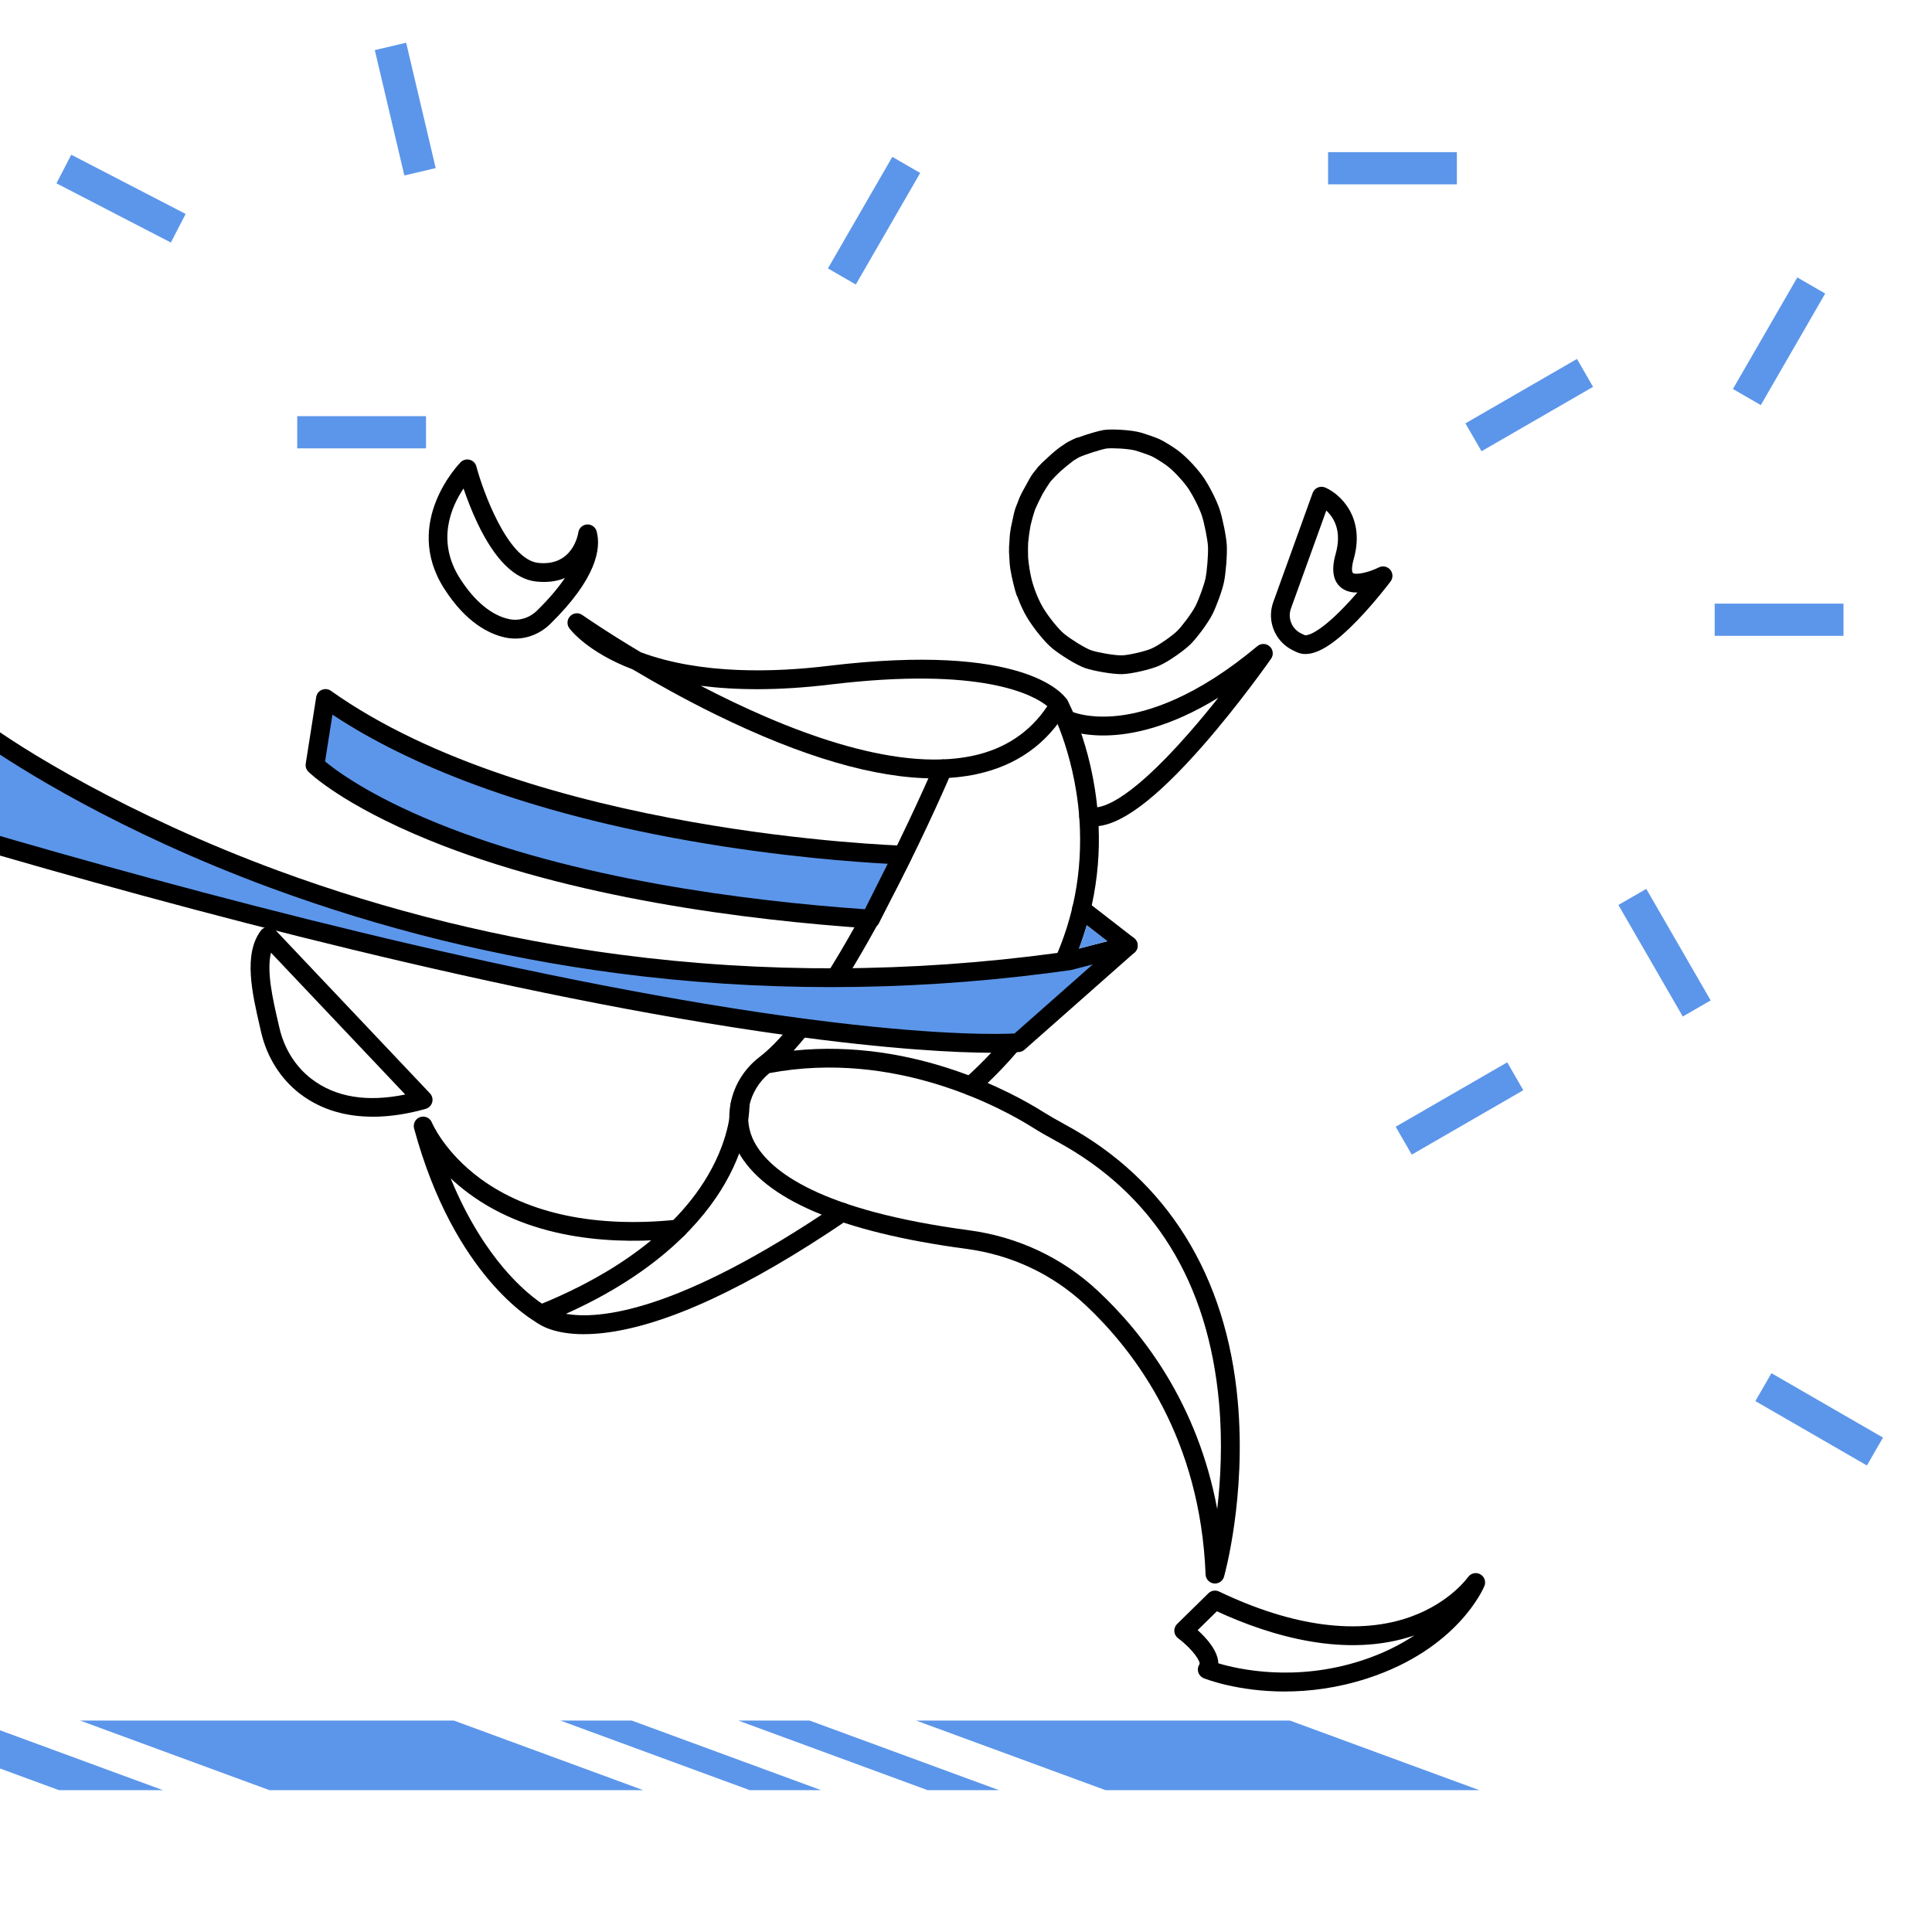 <?xml version="1.0" encoding="UTF-8"?>
<svg xmlns="http://www.w3.org/2000/svg" viewBox="0 0 720 720">
  <defs>
    <style>
      .cls-1, .cls-2 {
        stroke-width: 0px;
      }

      .cls-2 {
        fill: #5c96ea;
      }
    </style>
  </defs>
  <g id="Layer_16" data-name="Layer 16">
    <rect class="cls-2" x="614.32" y="331.04" width="12" height="48" transform="translate(-94.41 357.73) rotate(-30)"/>
    <rect class="cls-2" x="145.03" y="16.65" width="12" height="48" transform="translate(-5.3 35.73) rotate(-13.26)"/>
    <rect class="cls-2" x="537.91" y="389.1" width="12" height="48" transform="translate(629.71 -264.49) rotate(60)"/>
    <rect class="cls-2" x="128.77" y="137.09" width="12" height="48" transform="translate(295.86 26.32) rotate(90)"/>
    <rect class="cls-2" x="657" y="206.96" width="12" height="48" transform="translate(893.97 -432.04) rotate(90)"/>
    <rect class="cls-2" x="319.74" y="58.24" width="12" height="48" transform="translate(84.76 -151.85) rotate(30)"/>
    <rect class="cls-2" x="39.12" y="50.03" width="12" height="48" transform="translate(131.6 67.99) rotate(117.37)"/>
    <rect class="cls-2" x="671.94" y="504.94" width="12" height="48" transform="translate(1475 206.3) rotate(120)"/>
    <polygon class="cls-2" points="239.71 667.14 100.41 667.14 29.83 641.2 169.13 641.2 239.71 667.14"/>
    <polygon class="cls-2" points="306 667.14 279.4 667.14 208.83 641.2 235.43 641.2 306 667.14"/>
    <polygon class="cls-2" points="372.29 667.14 345.69 667.14 275.12 641.2 301.72 641.2 372.29 667.14"/>
    <polygon class="cls-2" points="60.71 667.14 21.97 667.14 -48.6 641.2 -9.86 641.2 60.71 667.14"/>
    <polygon class="cls-2" points="551.29 667.14 411.99 667.14 341.41 641.2 480.71 641.2 551.29 667.14"/>
    <rect class="cls-2" x="563.9" y="126.96" width="12" height="48" transform="translate(415.69 -418.06) rotate(60)"/>
    <rect class="cls-2" x="657" y="103.18" width="12" height="48" transform="translate(152.42 -314.46) rotate(30)"/>
    <rect class="cls-2" x="512.94" y="38.69" width="12" height="48" transform="translate(581.63 -456.24) rotate(90)"/>
  </g>
  <g id="Layer_2" data-name="Layer 2">
    <path class="cls-1" d="m417.92,251.24c-3.69,0-10.5-1.24-13.49-2.26-3.5-1.21-9.26-4.96-12.07-7.19-3.06-2.46-7.23-7.78-9.5-11.5-1.37-2.26-2.66-5.04-3.71-7.93-.14-.22-.26-.46-.35-.72-.53-1.49-1.72-6.09-2.29-9.63-.18-1.12-.29-2.53-.35-4.04-.13-1.61-.17-3.09-.11-4.28.03-.6.08-1.25.14-1.94.05-1.22.13-2.31.23-3.12.15-1.23.44-2.74.81-4.32.37-1.98.81-3.81,1.27-5.15.15-.44.4-1.07.72-1.81.26-.75.51-1.41.74-1.95.44-1.03,1.3-2.67,2.32-4.44.94-1.8,1.89-3.46,2.64-4.5.28-.39.64-.83,1.06-1.32.35-.48.69-.91.99-1.26.7-.8,1.98-2.02,3.44-3.32,1.73-1.63,3.53-3.17,4.97-4.15.25-.17.53-.35.82-.54.64-.46,1.22-.85,1.68-1.12.34-.19.75-.4,1.22-.61.72-.39,1.42-.72,2.01-.94.26-.1.53-.16.8-.2,3.44-1.27,7.68-2.49,9.47-2.76,2.88-.42,10.13-.04,13.62.93,1.94.55,5.73,1.86,7.25,2.56,2.04.96,5.34,3.14,6.58,4.04,2.83,2.07,6.38,5.71,9.06,9.27,2.31,3.09,5.43,9.11,6.67,12.88,1.03,3.12,2.47,10.05,2.64,13.4.16,3.6-.34,10.07-1.05,13.58-.65,3.19-2.93,9.32-4.35,12.1-1.78,3.47-5.95,8.95-8.22,11.18-2.15,2.1-7.98,6.37-11.88,8.03-2.99,1.26-9.93,2.93-13.48,3.02-.09,0-.18,0-.27,0Zm-34.79-43.62c.22,2.67.71,5.84,1.33,8.32.95,3.72,2.63,7.83,4.37,10.71,2.15,3.53,5.77,7.96,7.89,9.67,2.6,2.07,7.65,5.23,9.99,6.04,2.38.81,8.59,1.91,11.33,1.88,2.58-.06,8.62-1.5,10.9-2.46,2.85-1.21,7.99-4.91,9.71-6.59,1.83-1.79,5.5-6.66,6.89-9.37,1.26-2.48,3.25-7.97,3.72-10.3.59-2.97,1.05-8.85.92-11.88-.12-2.44-1.37-8.71-2.29-11.53-1-3.02-3.79-8.41-5.63-10.88-2.26-3-5.31-6.15-7.58-7.81-1.24-.9-4.04-2.71-5.41-3.36-1.03-.48-4.45-1.67-6.17-2.16-2.56-.71-8.89-1.01-10.71-.75-1.83.28-7.48,2.05-10.12,3.21-.63.34-1.41.8-2.25,1.34-1.41,1.04-3.35,2.64-4.97,4.08-1.35,1.28-2.65,2.62-3.57,3.68-.88,1.23-2.01,3.04-3.01,4.75-1.01,1.93-2.05,4.13-2.73,5.67-.57,1.69-1.21,3.92-1.69,5.96-.39,2.11-.71,4.45-.89,6.43-.07,1.69-.08,3.63-.01,5.34Z"/>
    <path class="cls-1" d="m348.21,290.08c-21.94,0-49.3-7.99-81.63-23.86-11.56-5.68-22.15-11.61-30.8-16.76-16.79-6.39-23.13-14.69-23.61-15.34-1.01-1.38-.88-3.3.33-4.52,1.2-1.22,3.11-1.4,4.51-.41.27.19,8.69,6.08,21.79,13.89,22.55,8.41,50.2,7.45,69.72,5.09,73.16-8.85,87.74,10.42,89.16,12.64.71,1.11.73,2.53.06,3.66-7.52,12.75-18.87,20.83-33.72,24.02-4.91,1.06-10.19,1.58-15.83,1.58Zm-87.04-34.5c30.87,16.1,71.72,32.45,101.4,26.07,11.96-2.57,21.27-8.78,27.74-18.48-5.03-4.11-24.16-14.92-80.94-8.06-19.47,2.35-35.35,2.11-48.2.46Z"/>
    <path class="cls-1" d="m406.87,337.38c-.52,2.42-1.14,4.89-1.86,7.4-.83,2.86-1.79,5.77-2.9,8.72-.5,1.34-1.03,2.69-1.6,4.04-.56,1.33-1.15,2.68-1.77,4.02-1.5,3.26-3.2,6.56-5.12,9.87-2.05,3.58-4.35,7.18-6.93,10.79-2.36,3.3-4.94,6.61-7.76,9.91-4.35,5.09-9.29,10.17-14.87,15.19-.67.6-1.51.9-2.34.9-.96,0-1.91-.39-2.6-1.16-1.3-1.44-1.18-3.65.26-4.94,3.55-3.2,6.89-6.46,10.01-9.78,1.09-1.17,2.16-2.34,3.2-3.53,1.04-1.18,2.05-2.37,3.04-3.57,5.97-7.25,10.96-14.78,14.95-22.58.64-1.25,1.26-2.51,1.85-3.78.58-1.24,1.13-2.49,1.66-3.75,2.27-5.38,4.08-10.89,5.44-16.51.1-.41.19-.83.29-1.24,2.08-9.1,2.96-18.5,2.64-28.18-.88-26.13-10.7-44.66-10.8-44.84-.91-1.71-.28-3.83,1.42-4.75,1.7-.91,3.82-.28,4.74,1.42.43.8,10.62,19.92,11.62,47.61.31,8.42-.26,18.18-2.57,28.74Z"/>
    <path class="cls-1" d="m452.79,590.13c-.14,0-.27,0-.41-.02-1.71-.2-3.02-1.62-3.09-3.34-1.98-50.28-25.54-82.46-44.96-100.6-12.14-11.34-27.43-18.52-44.23-20.76-46.83-6.24-75.47-18.5-85.11-36.42-6.37-11.83-2.98-26.57,8.04-35.07.04-.03.08-.06.12-.09,27.54-21.21,64.62-107.82,64.99-108.69.76-1.78,2.81-2.61,4.59-1.85,1.78.76,2.61,2.81,1.85,4.59-1.4,3.29-31.61,73.83-58.83,103.66,44.91-4.66,81.91,15.86,92.81,22.71,2.41,1.51,5.02,3.02,8.48,4.9,37.85,20.49,60.06,56.18,64.25,103.22,3.13,35.25-4.79,64-5.13,65.21-.43,1.52-1.82,2.55-3.37,2.55Zm-166.06-190.21c-7.83,6.46-10.19,17.16-5.57,25.75,5.86,10.89,24.47,25.41,79.88,32.8,18.25,2.43,34.87,10.24,48.08,22.58,17.08,15.95,37.21,42.24,44.5,81.33,1.27-10.89,2.02-24.73.68-39.6-4.07-45.12-24.45-77.92-60.59-97.48-3.6-1.95-6.33-3.53-8.88-5.13-11.17-7.02-51.11-29.14-98.1-20.25Z"/>
    <path class="cls-1" d="m217.61,497.22c-12.61,0-17.71-4.33-18.33-4.91-.88-.82-1.28-2.03-1.06-3.21.22-1.18,1.03-2.17,2.14-2.61,20.9-8.37,48.88-23.58,63.46-48.46,8.66-14.77,8.48-26.16,8.48-26.27-.05-1.93,1.47-3.54,3.4-3.59,1.92-.07,3.54,1.45,3.6,3.38.02.53.31,13.12-9.15,29.53-7.97,13.81-24.65,33.01-59.24,48.54,11.96,2.12,41.26-.11,101.01-40.76,1.6-1.09,3.78-.67,4.86.92,1.09,1.6.67,3.78-.92,4.86-37.11,25.24-67.66,39.41-90.81,42.11-2.73.32-5.2.45-7.44.45Z"/>
    <path class="cls-1" d="m201.65,493.24c-.56,0-1.13-.14-1.66-.42-1.25-.67-30.75-17.16-45.67-72.28-.48-1.79.51-3.64,2.26-4.23,1.76-.59,3.67.29,4.36,2.01.04.1,4.65,11.05,18.06,20.91,17.83,13.12,43.13,18.41,73.18,15.32,1.93-.21,3.64,1.2,3.84,3.12.2,1.92-1.2,3.64-3.12,3.84-22.34,2.3-54.08,1.23-78.44-16.93-2.43-1.81-4.6-3.65-6.52-5.47,6.43,15.69,13.83,26.47,19.62,33.33,8.67,10.27,15.69,14.19,15.76,14.23,1.69.93,2.32,3.05,1.39,4.75-.63,1.17-1.83,1.83-3.08,1.83Z"/>
    <path class="cls-1" d="m407.73,307.95c-.98,0-1.93-.11-2.83-.32-1.88-.44-3.05-2.32-2.62-4.2.44-1.88,2.31-3.05,4.2-2.62,3.09.72,12.84-.53,36.51-27.51,3.96-4.51,7.72-9.08,11.07-13.31-35.94,22.09-57.39,11.76-58.42,11.23-1.72-.87-2.41-2.98-1.54-4.7.87-1.72,2.96-2.41,4.68-1.55.14.07,6.61,3.1,18.23,1.74,10.94-1.28,28.77-6.82,51.57-25.91,1.34-1.12,3.31-1.08,4.61.1,1.29,1.18,1.51,3.14.51,4.58-.12.17-11.63,16.67-25.42,32.4-17.7,20.18-31.02,30.07-40.56,30.07Z"/>
    <path class="cls-1" d="m486.54,243.74c-1.17,0-2.26-.23-3.28-.7-.57-.26-1.12-.52-1.63-.78-6.54-3.3-9.61-10.97-7.13-17.84l14.69-40.71c.33-.91,1.02-1.64,1.9-2.02.89-.38,1.89-.38,2.78,0,5.6,2.42,15.03,11.12,10.61,26.69-1.01,3.57-.55,4.94-.31,5.14,1.04.86,5.93-.18,9.69-2.06,1.45-.73,3.21-.36,4.25.88,1.04,1.25,1.09,3.04.12,4.34-.23.31-5.68,7.57-12.34,14.47-8.19,8.49-14.46,12.58-19.36,12.58Zm7.73-53.46l-13.18,36.52h0c-1.28,3.54.31,7.5,3.69,9.21.43.21.88.43,1.36.65.91.42,5.34-.65,14.72-10.37,1.78-1.84,3.48-3.73,5.01-5.49-2.29.06-4.44-.46-6.16-1.88-2.95-2.44-3.61-6.63-1.96-12.44,2.46-8.67-.7-13.65-3.48-16.2Zm-16.47,35.33h0,0Z"/>
    <path class="cls-1" d="m192,237.97c-1.26,0-2.52-.13-3.77-.4-5.86-1.27-14.55-5.46-22.7-18.22-15.85-24.83,5.94-46.89,6.16-47.11.89-.88,2.17-1.22,3.38-.89,1.21.33,2.15,1.28,2.46,2.49,2.36,8.95,11.66,34.76,23.08,35.94,12.93,1.33,14.83-10.82,14.91-11.33.24-1.65,1.6-2.9,3.26-3,1.66-.09,3.16.99,3.58,2.6,1.68,6.35.03,17.49-17.32,34.5-3.59,3.52-8.28,5.43-13.05,5.43Zm-19.26-55.92c-4.51,6.7-10.26,19.52-1.32,33.53,5.42,8.49,11.74,13.73,18.28,15.14,3.69.8,7.6-.39,10.44-3.18,4.3-4.21,7.79-8.31,10.39-12.13-2.84,1.18-6.34,1.76-10.64,1.32-8.11-.83-15.52-8.19-22.01-21.88-2.22-4.68-3.95-9.28-5.14-12.81Z"/>
    <path class="cls-1" d="m478.81,630.38c-17.59,0-29.47-4.66-30.21-4.96-.98-.39-1.73-1.21-2.04-2.22-.31-1.01-.15-2.1.44-2.98.57-.86-2.4-5.54-7.97-9.7-.82-.61-1.33-1.55-1.4-2.57-.07-1.02.31-2.02,1.04-2.73l11.66-11.45c1.05-1.03,2.63-1.29,3.96-.66,27.52,13.17,52.3,16.39,71.66,9.33,14.5-5.29,21.06-14.58,21.12-14.68,1.02-1.47,2.99-1.94,4.56-1.09,1.57.86,2.25,2.75,1.56,4.41-.39.96-10.05,23.51-43.63,34.41-11.26,3.65-21.75,4.88-30.76,4.88Zm-24.76-10.51c7.43,2.22,28.6,7.01,53.35-1.02,7.95-2.58,14.43-5.89,19.67-9.37-25.44,8.66-53.56.24-73.58-9l-7.15,7.02c3.25,2.94,7.57,7.7,7.7,12.37Z"/>
    <path class="cls-1" d="m138.89,416.16c-9.17,0-18.78-2.16-27.14-8.58-7.19-5.52-12.32-13.68-14.45-22.97l-.4-1.75c-2.95-12.76-6.29-27.23.3-36.04.62-.83,1.57-1.34,2.6-1.4,1.03-.05,2.03.34,2.74,1.09l57.69,60.95c.84.89,1.16,2.15.83,3.34-.33,1.18-1.24,2.11-2.42,2.44-5.77,1.63-12.63,2.94-19.76,2.94Zm-37.9-61.12c-1.73,6.94.7,17.47,2.73,26.24l.41,1.77c1.77,7.71,5.99,14.45,11.89,18.98,8.92,6.85,20.67,8.82,35,5.86l-50.03-52.85Z"/>
    <g>
      <path class="cls-2" d="m-8.88,270.87s160.1,122.25,407.37,87.19l21.99-5.69-40.98,36.2s-100.39,8.84-394.07-77.62l5.68-40.08Z"/>
      <path class="cls-1" d="m423.96,351.99c-.01-.13-.04-.26-.07-.39-.01-.06-.02-.11-.04-.17-.03-.1-.06-.2-.1-.3-.05-.13-.11-.26-.18-.39.01,0,0,0,0-.02-.08-.14-.17-.28-.26-.41-.83-1.15-2.3-1.69-3.71-1.33l-6.89,1.78-10.6,2.74-4.31,1.12c-1.24.18-2.48.35-3.71.51-54.72,7.42-109.52,7.64-162.92.65-43.76-5.73-86.69-16.27-127.61-31.35-55.78-20.56-96.55-45.84-110.32-56.34-.99-.76-2.3-.93-3.45-.46-1.15.47-1.96,1.52-2.14,2.75l-5.68,40.08c-.24,1.72.81,3.36,2.48,3.85,83.85,24.68,205.29,57.1,307.67,71.34,40.03,5.57,64.66,6.64,77.27,6.69h.84c4.52,0,7.36-.13,8.7-.21.49-.04.78-.06.88-.07.75-.07,1.45-.37,2.01-.87l40.85-36.09c.06-.04.11-.09.16-.13.09-.08.17-.16.24-.25.09-.09.17-.19.24-.29.07-.1.14-.2.2-.31.06-.11.12-.22.17-.33.04-.1.08-.2.12-.3,0,0,.01-.03.01-.04.04-.12.07-.23.09-.35.03-.13.05-.25.06-.38.01-.12.02-.23.02-.34,0-.13-.01-.26-.02-.39Zm-45.87,33.16c-.58.03-1.4.07-2.46.09-8.91.26-34.94.13-83.14-6.6-100.68-14.07-219.87-45.75-303.16-70.2l4.45-31.38c12.7,8.77,50.26,32.86,107.09,53.83,41.43,15.29,84.9,25.99,129.2,31.81,52.64,6.9,106.59,6.89,160.51-.04,2.72-.35,5.44-.71,8.16-1.1.08-.01.16-.02.24-.03.13-.02.26-.05.38-.08l7.86-2.03-13.6,12.01-15.53,13.72Z"/>
    </g>
    <path class="cls-2" d="m412.71,350.76l-10.6,2.74c1.11-2.95,2.07-5.86,2.9-8.72l7.7,5.98Z"/>
    <path class="cls-1" d="m423.98,352.38c0,.11-.01.22-.02.34-.01.13-.03.25-.06.38-.02.12-.05.23-.09.35,0,0-.01.03-.01.04-.04.1-.08.2-.12.3-.05.11-.11.22-.17.33-.06.11-.13.21-.2.31-.01.03-.04.06-.06.09-.06.07-.11.14-.18.2-.07.09-.15.17-.24.25-.05.04-.1.09-.16.13-.63.51-1.41.77-2.19.77s-1.51-.24-2.15-.74l-.52-.4-1.61-1.25-3.49-2.72-7.7-5.98-4.14-3.21c-.94-.73-1.41-1.84-1.34-2.95.02-.42.12-.84.29-1.24.11-.25.26-.49.43-.72,1.19-1.52,3.38-1.8,4.91-.61l1.71,1.33,15.76,12.22c.27.21.5.45.68.71.09.13.18.27.26.41,0,.01.01.01,0,.02.07.13.13.26.18.39.04.1.07.2.1.3.02.06.03.11.04.17.03.13.05.26.07.39.01.13.02.26.02.39Z"/>
    <g>
      <path class="cls-2" d="m336.38,318.64s-138.37-3.84-215.08-58.34l-3.9,24.81s47.33,46.61,207,57.39l11.98-23.86Z"/>
      <path class="cls-1" d="m324.4,346c-.08,0-.16,0-.24,0-45.78-3.09-111.48-11.32-164.47-32.99-32.06-13.11-44.25-24.9-44.75-25.4-.8-.79-1.18-1.92-1-3.04l3.9-24.81c.19-1.2.98-2.21,2.1-2.68,1.12-.47,2.4-.33,3.39.37,74.95,53.25,211.78,57.66,213.15,57.7,1.2.03,2.29.68,2.91,1.7s.66,2.3.12,3.37l-11.98,23.86c-.6,1.19-1.81,1.93-3.13,1.93Zm-203.25-62.24c3.84,3.21,16.47,12.73,41.85,23.03,51.15,20.76,114.42,28.9,159.32,32.06l8.51-16.95c-11.51-.61-40.03-2.6-73.83-8.54-68.84-12.11-109.93-31.67-133.11-47.03l-2.74,17.43Z"/>
    </g>
  </g>
</svg>